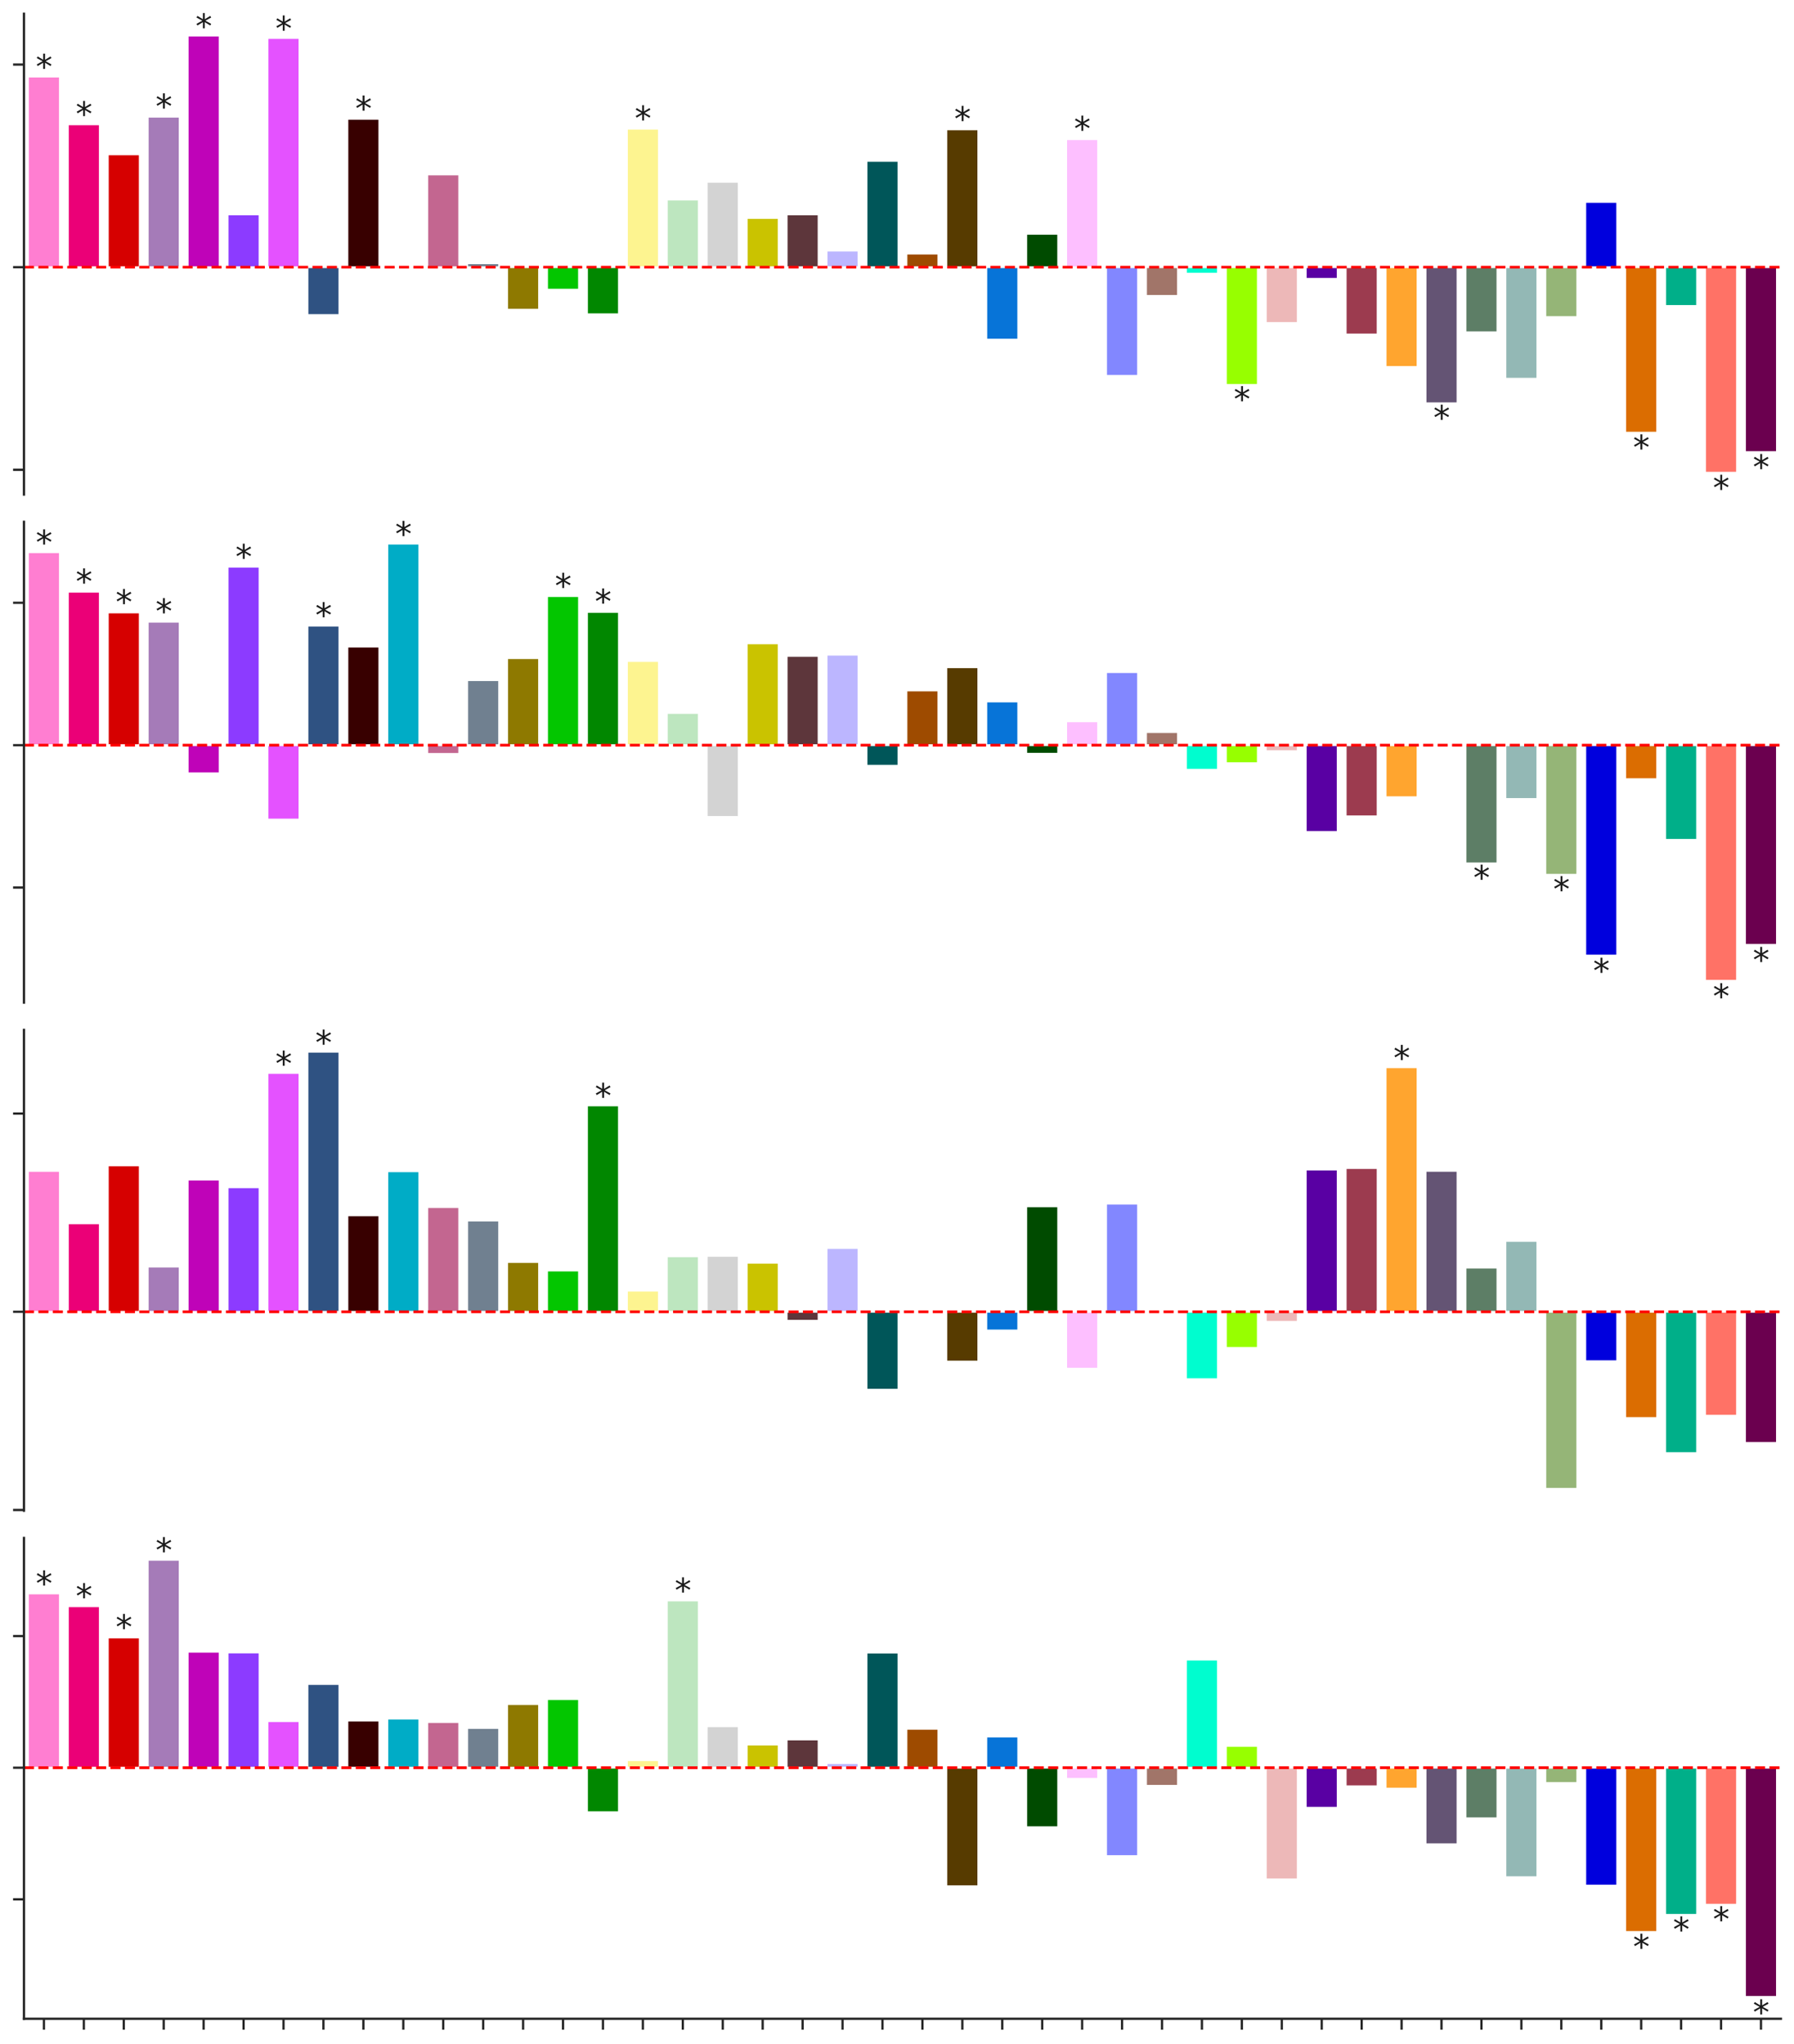 <?xml version="1.0" encoding="utf-8" standalone="no"?>
<!DOCTYPE svg PUBLIC "-//W3C//DTD SVG 1.1//EN"
  "http://www.w3.org/Graphics/SVG/1.1/DTD/svg11.dtd">
<svg xmlns:xlink="http://www.w3.org/1999/xlink" width="988.704pt" height="1126.281pt" viewBox="0 0 988.704 1126.281" xmlns="http://www.w3.org/2000/svg" version="1.1">
 <defs>
  <style type="text/css">*{stroke-linejoin: round; stroke-linecap: butt}</style>
 </defs>
 <g id="figure_1">
  <g id="patch_1">
   <path d="M 0 1126.281 
L 988.704 1126.281 
L 988.704 0 
L 0 0 
z
" style="fill: #ffffff"/>
  </g>
  <g id="axes_1">
   <g id="patch_2">
    <path d="M 13.2 272.524 
L 981.504 272.524 
L 981.504 7.557 
L 13.2 7.557 
z
" style="fill: #ffffff"/>
   </g>
   <g id="matplotlib.axis_1">
    <g id="xtick_1"/>
    <g id="xtick_2"/>
    <g id="xtick_3"/>
    <g id="xtick_4"/>
    <g id="xtick_5"/>
    <g id="xtick_6"/>
    <g id="xtick_7"/>
    <g id="xtick_8"/>
    <g id="xtick_9"/>
    <g id="xtick_10"/>
    <g id="xtick_11"/>
    <g id="xtick_12"/>
    <g id="xtick_13"/>
    <g id="xtick_14"/>
    <g id="xtick_15"/>
    <g id="xtick_16"/>
    <g id="xtick_17"/>
    <g id="xtick_18"/>
    <g id="xtick_19"/>
    <g id="xtick_20"/>
    <g id="xtick_21"/>
    <g id="xtick_22"/>
    <g id="xtick_23"/>
    <g id="xtick_24"/>
    <g id="xtick_25"/>
    <g id="xtick_26"/>
    <g id="xtick_27"/>
    <g id="xtick_28"/>
    <g id="xtick_29"/>
    <g id="xtick_30"/>
    <g id="xtick_31"/>
    <g id="xtick_32"/>
    <g id="xtick_33"/>
    <g id="xtick_34"/>
    <g id="xtick_35"/>
    <g id="xtick_36"/>
    <g id="xtick_37"/>
    <g id="xtick_38"/>
    <g id="xtick_39"/>
    <g id="xtick_40"/>
    <g id="xtick_41"/>
    <g id="xtick_42"/>
    <g id="xtick_43"/>
    <g id="xtick_44"/>
   </g>
   <g id="matplotlib.axis_2">
    <g id="ytick_1">
     <g id="line2d_1">
      <defs>
       <path id="m038645e0f7" d="M 0 0 
L -6 0 
" style="stroke: #262626; stroke-width: 1.25"/>
      </defs>
      <g>
       <use xlink:href="#m038645e0f7" x="13.2" y="258.876" style="fill: #262626; stroke: #262626; stroke-width: 1.25"/>
      </g>
     </g>
    </g>
    <g id="ytick_2">
     <g id="line2d_2">
      <g>
       <use xlink:href="#m038645e0f7" x="13.2" y="147.226" style="fill: #262626; stroke: #262626; stroke-width: 1.25"/>
      </g>
     </g>
    </g>
    <g id="ytick_3">
     <g id="line2d_3">
      <g>
       <use xlink:href="#m038645e0f7" x="13.2" y="35.577" style="fill: #262626; stroke: #262626; stroke-width: 1.25"/>
      </g>
     </g>
    </g>
   </g>
   <g id="patch_3">
    <path d="M 15.401 147.226 
L 33.006 147.226 
L 33.006 42.18 
L 15.401 42.18 
z
" clip-path="url(#p1fb864d887)" style="fill: #ff7ed1; stroke: #ffffff; stroke-linejoin: miter"/>
   </g>
   <g id="patch_4">
    <path d="M 37.408 147.226 
L 55.013 147.226 
L 55.013 68.485 
L 37.408 68.485 
z
" clip-path="url(#p1fb864d887)" style="fill: #eb0077; stroke: #ffffff; stroke-linejoin: miter"/>
   </g>
   <g id="patch_5">
    <path d="M 59.415 147.226 
L 77.02 147.226 
L 77.02 85.049 
L 59.415 85.049 
z
" clip-path="url(#p1fb864d887)" style="fill: #d60000; stroke: #ffffff; stroke-linejoin: miter"/>
   </g>
   <g id="patch_6">
    <path d="M 81.421 147.226 
L 99.027 147.226 
L 99.027 64.301 
L 81.421 64.301 
z
" clip-path="url(#p1fb864d887)" style="fill: #a57bb8; stroke: #ffffff; stroke-linejoin: miter"/>
   </g>
   <g id="patch_7">
    <path d="M 103.428 147.226 
L 121.034 147.226 
L 121.034 19.601 
L 103.428 19.601 
z
" clip-path="url(#p1fb864d887)" style="fill: #bf03b8; stroke: #ffffff; stroke-linejoin: miter"/>
   </g>
   <g id="patch_8">
    <path d="M 125.435 147.226 
L 143.041 147.226 
L 143.041 118.131 
L 125.435 118.131 
z
" clip-path="url(#p1fb864d887)" style="fill: #8c3bff; stroke: #ffffff; stroke-linejoin: miter"/>
   </g>
   <g id="patch_9">
    <path d="M 147.442 147.226 
L 165.048 147.226 
L 165.048 20.935 
L 147.442 20.935 
z
" clip-path="url(#p1fb864d887)" style="fill: #e452ff; stroke: #ffffff; stroke-linejoin: miter"/>
   </g>
   <g id="patch_10">
    <path d="M 169.449 147.226 
L 187.055 147.226 
L 187.055 173.6 
L 169.449 173.6 
z
" clip-path="url(#p1fb864d887)" style="fill: #2f5282; stroke: #ffffff; stroke-linejoin: miter"/>
   </g>
   <g id="patch_11">
    <path d="M 191.456 147.226 
L 209.061 147.226 
L 209.061 65.476 
L 191.456 65.476 
z
" clip-path="url(#p1fb864d887)" style="fill: #380000; stroke: #ffffff; stroke-linejoin: miter"/>
   </g>
   <g id="patch_12">
    <path d="M 213.463 147.226 
L 231.068 147.226 
L 231.068 146.274 
L 213.463 146.274 
z
" clip-path="url(#p1fb864d887)" style="fill: #00acc6; stroke: #ffffff; stroke-linejoin: miter"/>
   </g>
   <g id="patch_13">
    <path d="M 235.47 147.226 
L 253.075 147.226 
L 253.075 96.124 
L 235.47 96.124 
z
" clip-path="url(#p1fb864d887)" style="fill: #c36690; stroke: #ffffff; stroke-linejoin: miter"/>
   </g>
   <g id="patch_14">
    <path d="M 257.477 147.226 
L 275.082 147.226 
L 275.082 145.069 
L 257.477 145.069 
z
" clip-path="url(#p1fb864d887)" style="fill: #708090; stroke: #ffffff; stroke-linejoin: miter"/>
   </g>
   <g id="patch_15">
    <path d="M 279.484 147.226 
L 297.089 147.226 
L 297.089 170.673 
L 279.484 170.673 
z
" clip-path="url(#p1fb864d887)" style="fill: #8e7900; stroke: #ffffff; stroke-linejoin: miter"/>
   </g>
   <g id="patch_16">
    <path d="M 301.491 147.226 
L 319.096 147.226 
L 319.096 159.623 
L 301.491 159.623 
z
" clip-path="url(#p1fb864d887)" style="fill: #03c600; stroke: #ffffff; stroke-linejoin: miter"/>
   </g>
   <g id="patch_17">
    <path d="M 323.497 147.226 
L 341.103 147.226 
L 341.103 173.158 
L 323.497 173.158 
z
" clip-path="url(#p1fb864d887)" style="fill: #018700; stroke: #ffffff; stroke-linejoin: miter"/>
   </g>
   <g id="patch_18">
    <path d="M 345.504 147.226 
L 363.11 147.226 
L 363.11 70.899 
L 345.504 70.899 
z
" clip-path="url(#p1fb864d887)" style="fill: #fdf490; stroke: #ffffff; stroke-linejoin: miter"/>
   </g>
   <g id="patch_19">
    <path d="M 367.511 147.226 
L 385.117 147.226 
L 385.117 109.934 
L 367.511 109.934 
z
" clip-path="url(#p1fb864d887)" style="fill: #bde6bf; stroke: #ffffff; stroke-linejoin: miter"/>
   </g>
   <g id="patch_20">
    <path d="M 389.518 147.226 
L 407.124 147.226 
L 407.124 100.187 
L 389.518 100.187 
z
" clip-path="url(#p1fb864d887)" style="fill: #d3d3d3; stroke: #ffffff; stroke-linejoin: miter"/>
   </g>
   <g id="patch_21">
    <path d="M 411.525 147.226 
L 429.131 147.226 
L 429.131 120.089 
L 411.525 120.089 
z
" clip-path="url(#p1fb864d887)" style="fill: #cac300; stroke: #ffffff; stroke-linejoin: miter"/>
   </g>
   <g id="patch_22">
    <path d="M 433.532 147.226 
L 451.137 147.226 
L 451.137 118.131 
L 433.532 118.131 
z
" clip-path="url(#p1fb864d887)" style="fill: #5d363b; stroke: #ffffff; stroke-linejoin: miter"/>
   </g>
   <g id="patch_23">
    <path d="M 455.539 147.226 
L 473.144 147.226 
L 473.144 138.085 
L 455.539 138.085 
z
" clip-path="url(#p1fb864d887)" style="fill: #bcb6ff; stroke: #ffffff; stroke-linejoin: miter"/>
   </g>
   <g id="patch_24">
    <path d="M 477.546 147.226 
L 495.151 147.226 
L 495.151 88.631 
L 477.546 88.631 
z
" clip-path="url(#p1fb864d887)" style="fill: #005659; stroke: #ffffff; stroke-linejoin: miter"/>
   </g>
   <g id="patch_25">
    <path d="M 499.553 147.226 
L 517.158 147.226 
L 517.158 139.741 
L 499.553 139.741 
z
" clip-path="url(#p1fb864d887)" style="fill: #9e4b00; stroke: #ffffff; stroke-linejoin: miter"/>
   </g>
   <g id="patch_26">
    <path d="M 521.56 147.226 
L 539.165 147.226 
L 539.165 71.266 
L 521.56 71.266 
z
" clip-path="url(#p1fb864d887)" style="fill: #573b00; stroke: #ffffff; stroke-linejoin: miter"/>
   </g>
   <g id="patch_27">
    <path d="M 543.567 147.226 
L 561.172 147.226 
L 561.172 187.132 
L 543.567 187.132 
z
" clip-path="url(#p1fb864d887)" style="fill: #0774d8; stroke: #ffffff; stroke-linejoin: miter"/>
   </g>
   <g id="patch_28">
    <path d="M 565.573 147.226 
L 583.179 147.226 
L 583.179 128.847 
L 565.573 128.847 
z
" clip-path="url(#p1fb864d887)" style="fill: #004b00; stroke: #ffffff; stroke-linejoin: miter"/>
   </g>
   <g id="patch_29">
    <path d="M 587.58 147.226 
L 605.186 147.226 
L 605.186 76.689 
L 587.58 76.689 
z
" clip-path="url(#p1fb864d887)" style="fill: #fdbfff; stroke: #ffffff; stroke-linejoin: miter"/>
   </g>
   <g id="patch_30">
    <path d="M 609.587 147.226 
L 627.193 147.226 
L 627.193 207.12 
L 609.587 207.12 
z
" clip-path="url(#p1fb864d887)" style="fill: #8287ff; stroke: #ffffff; stroke-linejoin: miter"/>
   </g>
   <g id="patch_31">
    <path d="M 631.594 147.226 
L 649.2 147.226 
L 649.2 163.033 
L 631.594 163.033 
z
" clip-path="url(#p1fb864d887)" style="fill: #a17569; stroke: #ffffff; stroke-linejoin: miter"/>
   </g>
   <g id="patch_32">
    <path d="M 653.601 147.226 
L 671.207 147.226 
L 671.207 150.805 
L 653.601 150.805 
z
" clip-path="url(#p1fb864d887)" style="fill: #00fdcf; stroke: #ffffff; stroke-linejoin: miter"/>
   </g>
   <g id="patch_33">
    <path d="M 675.608 147.226 
L 693.213 147.226 
L 693.213 212.102 
L 675.608 212.102 
z
" clip-path="url(#p1fb864d887)" style="fill: #97ff00; stroke: #ffffff; stroke-linejoin: miter"/>
   </g>
   <g id="patch_34">
    <path d="M 697.615 147.226 
L 715.22 147.226 
L 715.22 177.996 
L 697.615 177.996 
z
" clip-path="url(#p1fb864d887)" style="fill: #edb8b8; stroke: #ffffff; stroke-linejoin: miter"/>
   </g>
   <g id="patch_35">
    <path d="M 719.622 147.226 
L 737.227 147.226 
L 737.227 153.645 
L 719.622 153.645 
z
" clip-path="url(#p1fb864d887)" style="fill: #5900a3; stroke: #ffffff; stroke-linejoin: miter"/>
   </g>
   <g id="patch_36">
    <path d="M 741.629 147.226 
L 759.234 147.226 
L 759.234 184.316 
L 741.629 184.316 
z
" clip-path="url(#p1fb864d887)" style="fill: #9c3b4f; stroke: #ffffff; stroke-linejoin: miter"/>
   </g>
   <g id="patch_37">
    <path d="M 763.636 147.226 
L 781.241 147.226 
L 781.241 202.189 
L 763.636 202.189 
z
" clip-path="url(#p1fb864d887)" style="fill: #ffa52f; stroke: #ffffff; stroke-linejoin: miter"/>
   </g>
   <g id="patch_38">
    <path d="M 785.643 147.226 
L 803.248 147.226 
L 803.248 222.224 
L 785.643 222.224 
z
" clip-path="url(#p1fb864d887)" style="fill: #645474; stroke: #ffffff; stroke-linejoin: miter"/>
   </g>
   <g id="patch_39">
    <path d="M 807.649 147.226 
L 825.255 147.226 
L 825.255 183.12 
L 807.649 183.12 
z
" clip-path="url(#p1fb864d887)" style="fill: #5d7e66; stroke: #ffffff; stroke-linejoin: miter"/>
   </g>
   <g id="patch_40">
    <path d="M 829.656 147.226 
L 847.262 147.226 
L 847.262 208.715 
L 829.656 208.715 
z
" clip-path="url(#p1fb864d887)" style="fill: #93b8b5; stroke: #ffffff; stroke-linejoin: miter"/>
   </g>
   <g id="patch_41">
    <path d="M 851.663 147.226 
L 869.269 147.226 
L 869.269 174.72 
L 851.663 174.72 
z
" clip-path="url(#p1fb864d887)" style="fill: #95b577; stroke: #ffffff; stroke-linejoin: miter"/>
   </g>
   <g id="patch_42">
    <path d="M 873.67 147.226 
L 891.276 147.226 
L 891.276 111.271 
L 873.67 111.271 
z
" clip-path="url(#p1fb864d887)" style="fill: #0000dd; stroke: #ffffff; stroke-linejoin: miter"/>
   </g>
   <g id="patch_43">
    <path d="M 895.677 147.226 
L 913.283 147.226 
L 913.283 238.425 
L 895.677 238.425 
z
" clip-path="url(#p1fb864d887)" style="fill: #db6d01; stroke: #ffffff; stroke-linejoin: miter"/>
   </g>
   <g id="patch_44">
    <path d="M 917.684 147.226 
L 935.289 147.226 
L 935.289 168.612 
L 917.684 168.612 
z
" clip-path="url(#p1fb864d887)" style="fill: #00af89; stroke: #ffffff; stroke-linejoin: miter"/>
   </g>
   <g id="patch_45">
    <path d="M 939.691 147.226 
L 957.296 147.226 
L 957.296 260.48 
L 939.691 260.48 
z
" clip-path="url(#p1fb864d887)" style="fill: #ff7266; stroke: #ffffff; stroke-linejoin: miter"/>
   </g>
   <g id="patch_46">
    <path d="M 961.698 147.226 
L 979.303 147.226 
L 979.303 249.138 
L 961.698 249.138 
z
" clip-path="url(#p1fb864d887)" style="fill: #6b004f; stroke: #ffffff; stroke-linejoin: miter"/>
   </g>
   <g id="line2d_4">
    <path d="M 13.2 147.226 
L 981.504 147.226 
" clip-path="url(#p1fb864d887)" style="fill: none; stroke-dasharray: 5.55,2.4; stroke-dashoffset: 0; stroke: #ff0000; stroke-width: 1.5"/>
   </g>
   <g id="patch_47">
    <path d="M 13.2 272.524 
L 13.2 7.557 
" style="fill: none; stroke: #262626; stroke-width: 1.25; stroke-linejoin: miter; stroke-linecap: square"/>
   </g>
   <g id="text_1">
    <!-- * -->
    <g style="fill: #1a1a1a" transform="translate(19.703 43.23) scale(0.18 -0.18)">
     <defs>
      <path id="DejaVuSans-2a" d="M 3009 3897 
L 1888 3291 
L 3009 2681 
L 2828 2375 
L 1778 3009 
L 1778 1831 
L 1422 1831 
L 1422 3009 
L 372 2375 
L 191 2681 
L 1313 3291 
L 191 3897 
L 372 4206 
L 1422 3572 
L 1422 4750 
L 1778 4750 
L 1778 3572 
L 2828 4206 
L 3009 3897 
z
" transform="scale(0.016)"/>
     </defs>
     <use xlink:href="#DejaVuSans-2a"/>
    </g>
   </g>
   <g id="text_2">
    <!-- * -->
    <g style="fill: #1a1a1a" transform="translate(41.71 69.273) scale(0.18 -0.18)">
     <use xlink:href="#DejaVuSans-2a"/>
    </g>
   </g>
   <g id="text_3">
    <!-- * -->
    <g style="fill: #1a1a1a" transform="translate(85.724 65.13) scale(0.18 -0.18)">
     <use xlink:href="#DejaVuSans-2a"/>
    </g>
   </g>
   <g id="text_4">
    <!-- * -->
    <g style="fill: #1a1a1a" transform="translate(107.731 20.877) scale(0.18 -0.18)">
     <use xlink:href="#DejaVuSans-2a"/>
    </g>
   </g>
   <g id="text_5">
    <!-- * -->
    <g style="fill: #1a1a1a" transform="translate(151.745 22.198) scale(0.18 -0.18)">
     <use xlink:href="#DejaVuSans-2a"/>
    </g>
   </g>
   <g id="text_6">
    <!-- * -->
    <g style="fill: #1a1a1a" transform="translate(195.759 66.293) scale(0.18 -0.18)">
     <use xlink:href="#DejaVuSans-2a"/>
    </g>
   </g>
   <g id="text_7">
    <!-- * -->
    <g style="fill: #1a1a1a" transform="translate(349.807 71.662) scale(0.18 -0.18)">
     <use xlink:href="#DejaVuSans-2a"/>
    </g>
   </g>
   <g id="text_8">
    <!-- * -->
    <g style="fill: #1a1a1a" transform="translate(525.862 72.026) scale(0.18 -0.18)">
     <use xlink:href="#DejaVuSans-2a"/>
    </g>
   </g>
   <g id="text_9">
    <!-- * -->
    <g style="fill: #1a1a1a" transform="translate(591.883 77.394) scale(0.18 -0.18)">
     <use xlink:href="#DejaVuSans-2a"/>
    </g>
   </g>
   <g id="text_10">
    <!-- * -->
    <g style="fill: #1a1a1a" transform="translate(679.911 226.428) scale(0.18 -0.18)">
     <use xlink:href="#DejaVuSans-2a"/>
    </g>
   </g>
   <g id="text_11">
    <!-- * -->
    <g style="fill: #1a1a1a" transform="translate(789.945 236.651) scale(0.18 -0.18)">
     <use xlink:href="#DejaVuSans-2a"/>
    </g>
   </g>
   <g id="text_12">
    <!-- * -->
    <g style="fill: #1a1a1a" transform="translate(899.98 253.014) scale(0.18 -0.18)">
     <use xlink:href="#DejaVuSans-2a"/>
    </g>
   </g>
   <g id="text_13">
    <!-- * -->
    <g style="fill: #1a1a1a" transform="translate(943.994 275.29) scale(0.18 -0.18)">
     <use xlink:href="#DejaVuSans-2a"/>
    </g>
   </g>
   <g id="text_14">
    <!-- * -->
    <g style="fill: #1a1a1a" transform="translate(966.001 263.834) scale(0.18 -0.18)">
     <use xlink:href="#DejaVuSans-2a"/>
    </g>
   </g>
  </g>
  <g id="axes_2">
   <g id="patch_48">
    <path d="M 13.2 552.496 
L 981.504 552.496 
L 981.504 287.529 
L 13.2 287.529 
z
" style="fill: #ffffff"/>
   </g>
   <g id="matplotlib.axis_3">
    <g id="xtick_45"/>
    <g id="xtick_46"/>
    <g id="xtick_47"/>
    <g id="xtick_48"/>
    <g id="xtick_49"/>
    <g id="xtick_50"/>
    <g id="xtick_51"/>
    <g id="xtick_52"/>
    <g id="xtick_53"/>
    <g id="xtick_54"/>
    <g id="xtick_55"/>
    <g id="xtick_56"/>
    <g id="xtick_57"/>
    <g id="xtick_58"/>
    <g id="xtick_59"/>
    <g id="xtick_60"/>
    <g id="xtick_61"/>
    <g id="xtick_62"/>
    <g id="xtick_63"/>
    <g id="xtick_64"/>
    <g id="xtick_65"/>
    <g id="xtick_66"/>
    <g id="xtick_67"/>
    <g id="xtick_68"/>
    <g id="xtick_69"/>
    <g id="xtick_70"/>
    <g id="xtick_71"/>
    <g id="xtick_72"/>
    <g id="xtick_73"/>
    <g id="xtick_74"/>
    <g id="xtick_75"/>
    <g id="xtick_76"/>
    <g id="xtick_77"/>
    <g id="xtick_78"/>
    <g id="xtick_79"/>
    <g id="xtick_80"/>
    <g id="xtick_81"/>
    <g id="xtick_82"/>
    <g id="xtick_83"/>
    <g id="xtick_84"/>
    <g id="xtick_85"/>
    <g id="xtick_86"/>
    <g id="xtick_87"/>
    <g id="xtick_88"/>
   </g>
   <g id="matplotlib.axis_4">
    <g id="ytick_4">
     <g id="line2d_5">
      <g>
       <use xlink:href="#m038645e0f7" x="13.2" y="489.084" style="fill: #262626; stroke: #262626; stroke-width: 1.25"/>
      </g>
     </g>
    </g>
    <g id="ytick_5">
     <g id="line2d_6">
      <g>
       <use xlink:href="#m038645e0f7" x="13.2" y="410.627" style="fill: #262626; stroke: #262626; stroke-width: 1.25"/>
      </g>
     </g>
    </g>
    <g id="ytick_6">
     <g id="line2d_7">
      <g>
       <use xlink:href="#m038645e0f7" x="13.2" y="332.17" style="fill: #262626; stroke: #262626; stroke-width: 1.25"/>
      </g>
     </g>
    </g>
   </g>
   <g id="patch_49">
    <path d="M 15.401 410.627 
L 33.006 410.627 
L 33.006 304.293 
L 15.401 304.293 
z
" clip-path="url(#pe322a4aad1)" style="fill: #ff7ed1; stroke: #ffffff; stroke-linejoin: miter"/>
   </g>
   <g id="patch_50">
    <path d="M 37.408 410.627 
L 55.013 410.627 
L 55.013 326.065 
L 37.408 326.065 
z
" clip-path="url(#pe322a4aad1)" style="fill: #eb0077; stroke: #ffffff; stroke-linejoin: miter"/>
   </g>
   <g id="patch_51">
    <path d="M 59.415 410.627 
L 77.02 410.627 
L 77.02 337.482 
L 59.415 337.482 
z
" clip-path="url(#pe322a4aad1)" style="fill: #d60000; stroke: #ffffff; stroke-linejoin: miter"/>
   </g>
   <g id="patch_52">
    <path d="M 81.421 410.627 
L 99.027 410.627 
L 99.027 342.606 
L 81.421 342.606 
z
" clip-path="url(#pe322a4aad1)" style="fill: #a57bb8; stroke: #ffffff; stroke-linejoin: miter"/>
   </g>
   <g id="patch_53">
    <path d="M 103.428 410.627 
L 121.034 410.627 
L 121.034 426.147 
L 103.428 426.147 
z
" clip-path="url(#pe322a4aad1)" style="fill: #bf03b8; stroke: #ffffff; stroke-linejoin: miter"/>
   </g>
   <g id="patch_54">
    <path d="M 125.435 410.627 
L 143.041 410.627 
L 143.041 312.276 
L 125.435 312.276 
z
" clip-path="url(#pe322a4aad1)" style="fill: #8c3bff; stroke: #ffffff; stroke-linejoin: miter"/>
   </g>
   <g id="patch_55">
    <path d="M 147.442 410.627 
L 165.048 410.627 
L 165.048 451.604 
L 147.442 451.604 
z
" clip-path="url(#pe322a4aad1)" style="fill: #e452ff; stroke: #ffffff; stroke-linejoin: miter"/>
   </g>
   <g id="patch_56">
    <path d="M 169.449 410.627 
L 187.055 410.627 
L 187.055 344.79 
L 169.449 344.79 
z
" clip-path="url(#pe322a4aad1)" style="fill: #2f5282; stroke: #ffffff; stroke-linejoin: miter"/>
   </g>
   <g id="patch_57">
    <path d="M 191.456 410.627 
L 209.061 410.627 
L 209.061 356.302 
L 191.456 356.302 
z
" clip-path="url(#pe322a4aad1)" style="fill: #380000; stroke: #ffffff; stroke-linejoin: miter"/>
   </g>
   <g id="patch_58">
    <path d="M 213.463 410.627 
L 231.068 410.627 
L 231.068 299.573 
L 213.463 299.573 
z
" clip-path="url(#pe322a4aad1)" style="fill: #00acc6; stroke: #ffffff; stroke-linejoin: miter"/>
   </g>
   <g id="patch_59">
    <path d="M 235.47 410.627 
L 253.075 410.627 
L 253.075 415.452 
L 235.47 415.452 
z
" clip-path="url(#pe322a4aad1)" style="fill: #c36690; stroke: #ffffff; stroke-linejoin: miter"/>
   </g>
   <g id="patch_60">
    <path d="M 257.477 410.627 
L 275.082 410.627 
L 275.082 374.794 
L 257.477 374.794 
z
" clip-path="url(#pe322a4aad1)" style="fill: #708090; stroke: #ffffff; stroke-linejoin: miter"/>
   </g>
   <g id="patch_61">
    <path d="M 279.484 410.627 
L 297.089 410.627 
L 297.089 362.647 
L 279.484 362.647 
z
" clip-path="url(#pe322a4aad1)" style="fill: #8e7900; stroke: #ffffff; stroke-linejoin: miter"/>
   </g>
   <g id="patch_62">
    <path d="M 301.491 410.627 
L 319.096 410.627 
L 319.096 328.469 
L 301.491 328.469 
z
" clip-path="url(#pe322a4aad1)" style="fill: #03c600; stroke: #ffffff; stroke-linejoin: miter"/>
   </g>
   <g id="patch_63">
    <path d="M 323.497 410.627 
L 341.103 410.627 
L 341.103 337.178 
L 323.497 337.178 
z
" clip-path="url(#pe322a4aad1)" style="fill: #018700; stroke: #ffffff; stroke-linejoin: miter"/>
   </g>
   <g id="patch_64">
    <path d="M 345.504 410.627 
L 363.11 410.627 
L 363.11 364.24 
L 345.504 364.24 
z
" clip-path="url(#pe322a4aad1)" style="fill: #fdf490; stroke: #ffffff; stroke-linejoin: miter"/>
   </g>
   <g id="patch_65">
    <path d="M 367.511 410.627 
L 385.117 410.627 
L 385.117 392.883 
L 367.511 392.883 
z
" clip-path="url(#pe322a4aad1)" style="fill: #bde6bf; stroke: #ffffff; stroke-linejoin: miter"/>
   </g>
   <g id="patch_66">
    <path d="M 389.518 410.627 
L 407.124 410.627 
L 407.124 450.185 
L 389.518 450.185 
z
" clip-path="url(#pe322a4aad1)" style="fill: #d3d3d3; stroke: #ffffff; stroke-linejoin: miter"/>
   </g>
   <g id="patch_67">
    <path d="M 411.525 410.627 
L 429.131 410.627 
L 429.131 354.514 
L 411.525 354.514 
z
" clip-path="url(#pe322a4aad1)" style="fill: #cac300; stroke: #ffffff; stroke-linejoin: miter"/>
   </g>
   <g id="patch_68">
    <path d="M 433.532 410.627 
L 451.137 410.627 
L 451.137 361.437 
L 433.532 361.437 
z
" clip-path="url(#pe322a4aad1)" style="fill: #5d363b; stroke: #ffffff; stroke-linejoin: miter"/>
   </g>
   <g id="patch_69">
    <path d="M 455.539 410.627 
L 473.144 410.627 
L 473.144 360.758 
L 455.539 360.758 
z
" clip-path="url(#pe322a4aad1)" style="fill: #bcb6ff; stroke: #ffffff; stroke-linejoin: miter"/>
   </g>
   <g id="patch_70">
    <path d="M 477.546 410.627 
L 495.151 410.627 
L 495.151 421.94 
L 477.546 421.94 
z
" clip-path="url(#pe322a4aad1)" style="fill: #005659; stroke: #ffffff; stroke-linejoin: miter"/>
   </g>
   <g id="patch_71">
    <path d="M 499.553 410.627 
L 517.158 410.627 
L 517.158 380.482 
L 499.553 380.482 
z
" clip-path="url(#pe322a4aad1)" style="fill: #9e4b00; stroke: #ffffff; stroke-linejoin: miter"/>
   </g>
   <g id="patch_72">
    <path d="M 521.56 410.627 
L 539.165 410.627 
L 539.165 367.689 
L 521.56 367.689 
z
" clip-path="url(#pe322a4aad1)" style="fill: #573b00; stroke: #ffffff; stroke-linejoin: miter"/>
   </g>
   <g id="patch_73">
    <path d="M 543.567 410.627 
L 561.172 410.627 
L 561.172 386.538 
L 543.567 386.538 
z
" clip-path="url(#pe322a4aad1)" style="fill: #0774d8; stroke: #ffffff; stroke-linejoin: miter"/>
   </g>
   <g id="patch_74">
    <path d="M 565.573 410.627 
L 583.179 410.627 
L 583.179 415.326 
L 565.573 415.326 
z
" clip-path="url(#pe322a4aad1)" style="fill: #004b00; stroke: #ffffff; stroke-linejoin: miter"/>
   </g>
   <g id="patch_75">
    <path d="M 587.58 410.627 
L 605.186 410.627 
L 605.186 397.448 
L 587.58 397.448 
z
" clip-path="url(#pe322a4aad1)" style="fill: #fdbfff; stroke: #ffffff; stroke-linejoin: miter"/>
   </g>
   <g id="patch_76">
    <path d="M 609.587 410.627 
L 627.193 410.627 
L 627.193 370.35 
L 609.587 370.35 
z
" clip-path="url(#pe322a4aad1)" style="fill: #8287ff; stroke: #ffffff; stroke-linejoin: miter"/>
   </g>
   <g id="patch_77">
    <path d="M 631.594 410.627 
L 649.2 410.627 
L 649.2 403.427 
L 631.594 403.427 
z
" clip-path="url(#pe322a4aad1)" style="fill: #a17569; stroke: #ffffff; stroke-linejoin: miter"/>
   </g>
   <g id="patch_78">
    <path d="M 653.601 410.627 
L 671.207 410.627 
L 671.207 424.205 
L 653.601 424.205 
z
" clip-path="url(#pe322a4aad1)" style="fill: #00fdcf; stroke: #ffffff; stroke-linejoin: miter"/>
   </g>
   <g id="patch_79">
    <path d="M 675.608 410.627 
L 693.213 410.627 
L 693.213 420.543 
L 675.608 420.543 
z
" clip-path="url(#pe322a4aad1)" style="fill: #97ff00; stroke: #ffffff; stroke-linejoin: miter"/>
   </g>
   <g id="patch_80">
    <path d="M 697.615 410.627 
L 715.22 410.627 
L 715.22 413.939 
L 697.615 413.939 
z
" clip-path="url(#pe322a4aad1)" style="fill: #edb8b8; stroke: #ffffff; stroke-linejoin: miter"/>
   </g>
   <g id="patch_81">
    <path d="M 719.622 410.627 
L 737.227 410.627 
L 737.227 458.454 
L 719.622 458.454 
z
" clip-path="url(#pe322a4aad1)" style="fill: #5900a3; stroke: #ffffff; stroke-linejoin: miter"/>
   </g>
   <g id="patch_82">
    <path d="M 741.629 410.627 
L 759.234 410.627 
L 759.234 449.839 
L 741.629 449.839 
z
" clip-path="url(#pe322a4aad1)" style="fill: #9c3b4f; stroke: #ffffff; stroke-linejoin: miter"/>
   </g>
   <g id="patch_83">
    <path d="M 763.636 410.627 
L 781.241 410.627 
L 781.241 439.307 
L 763.636 439.307 
z
" clip-path="url(#pe322a4aad1)" style="fill: #ffa52f; stroke: #ffffff; stroke-linejoin: miter"/>
   </g>
   <g id="patch_84">
    <path d="M 785.643 410.627 
L 803.248 410.627 
L 803.248 410.273 
L 785.643 410.273 
z
" clip-path="url(#pe322a4aad1)" style="fill: #645474; stroke: #ffffff; stroke-linejoin: miter"/>
   </g>
   <g id="patch_85">
    <path d="M 807.649 410.627 
L 825.255 410.627 
L 825.255 475.774 
L 807.649 475.774 
z
" clip-path="url(#pe322a4aad1)" style="fill: #5d7e66; stroke: #ffffff; stroke-linejoin: miter"/>
   </g>
   <g id="patch_86">
    <path d="M 829.656 410.627 
L 847.262 410.627 
L 847.262 440.282 
L 829.656 440.282 
z
" clip-path="url(#pe322a4aad1)" style="fill: #93b8b5; stroke: #ffffff; stroke-linejoin: miter"/>
   </g>
   <g id="patch_87">
    <path d="M 851.663 410.627 
L 869.269 410.627 
L 869.269 482.052 
L 851.663 482.052 
z
" clip-path="url(#pe322a4aad1)" style="fill: #95b577; stroke: #ffffff; stroke-linejoin: miter"/>
   </g>
   <g id="patch_88">
    <path d="M 873.67 410.627 
L 891.276 410.627 
L 891.276 526.561 
L 873.67 526.561 
z
" clip-path="url(#pe322a4aad1)" style="fill: #0000dd; stroke: #ffffff; stroke-linejoin: miter"/>
   </g>
   <g id="patch_89">
    <path d="M 895.677 410.627 
L 913.283 410.627 
L 913.283 429.35 
L 895.677 429.35 
z
" clip-path="url(#pe322a4aad1)" style="fill: #db6d01; stroke: #ffffff; stroke-linejoin: miter"/>
   </g>
   <g id="patch_90">
    <path d="M 917.684 410.627 
L 935.289 410.627 
L 935.289 462.791 
L 917.684 462.791 
z
" clip-path="url(#pe322a4aad1)" style="fill: #00af89; stroke: #ffffff; stroke-linejoin: miter"/>
   </g>
   <g id="patch_91">
    <path d="M 939.691 410.627 
L 957.296 410.627 
L 957.296 540.452 
L 939.691 540.452 
z
" clip-path="url(#pe322a4aad1)" style="fill: #ff7266; stroke: #ffffff; stroke-linejoin: miter"/>
   </g>
   <g id="patch_92">
    <path d="M 961.698 410.627 
L 979.303 410.627 
L 979.303 520.664 
L 961.698 520.664 
z
" clip-path="url(#pe322a4aad1)" style="fill: #6b004f; stroke: #ffffff; stroke-linejoin: miter"/>
   </g>
   <g id="line2d_8">
    <path d="M 13.2 410.627 
L 981.504 410.627 
" clip-path="url(#pe322a4aad1)" style="fill: none; stroke-dasharray: 5.55,2.4; stroke-dashoffset: 0; stroke: #ff0000; stroke-width: 1.5"/>
   </g>
   <g id="patch_93">
    <path d="M 13.2 552.496 
L 13.2 287.529 
" style="fill: none; stroke: #262626; stroke-width: 1.25; stroke-linejoin: miter; stroke-linecap: square"/>
   </g>
   <g id="text_15">
    <!-- * -->
    <g style="fill: #1a1a1a" transform="translate(19.703 305.356) scale(0.18 -0.18)">
     <use xlink:href="#DejaVuSans-2a"/>
    </g>
   </g>
   <g id="text_16">
    <!-- * -->
    <g style="fill: #1a1a1a" transform="translate(41.71 326.91) scale(0.18 -0.18)">
     <use xlink:href="#DejaVuSans-2a"/>
    </g>
   </g>
   <g id="text_17">
    <!-- * -->
    <g style="fill: #1a1a1a" transform="translate(63.717 338.213) scale(0.18 -0.18)">
     <use xlink:href="#DejaVuSans-2a"/>
    </g>
   </g>
   <g id="text_18">
    <!-- * -->
    <g style="fill: #1a1a1a" transform="translate(85.724 343.286) scale(0.18 -0.18)">
     <use xlink:href="#DejaVuSans-2a"/>
    </g>
   </g>
   <g id="text_19">
    <!-- * -->
    <g style="fill: #1a1a1a" transform="translate(129.738 313.26) scale(0.18 -0.18)">
     <use xlink:href="#DejaVuSans-2a"/>
    </g>
   </g>
   <g id="text_20">
    <!-- * -->
    <g style="fill: #1a1a1a" transform="translate(173.752 345.449) scale(0.18 -0.18)">
     <use xlink:href="#DejaVuSans-2a"/>
    </g>
   </g>
   <g id="text_21">
    <!-- * -->
    <g style="fill: #1a1a1a" transform="translate(217.766 300.684) scale(0.18 -0.18)">
     <use xlink:href="#DejaVuSans-2a"/>
    </g>
   </g>
   <g id="text_22">
    <!-- * -->
    <g style="fill: #1a1a1a" transform="translate(305.793 329.291) scale(0.18 -0.18)">
     <use xlink:href="#DejaVuSans-2a"/>
    </g>
   </g>
   <g id="text_23">
    <!-- * -->
    <g style="fill: #1a1a1a" transform="translate(327.8 337.913) scale(0.18 -0.18)">
     <use xlink:href="#DejaVuSans-2a"/>
    </g>
   </g>
   <g id="text_24">
    <!-- * -->
    <g style="fill: #1a1a1a" transform="translate(811.952 490.103) scale(0.18 -0.18)">
     <use xlink:href="#DejaVuSans-2a"/>
    </g>
   </g>
   <g id="text_25">
    <!-- * -->
    <g style="fill: #1a1a1a" transform="translate(855.966 496.443) scale(0.18 -0.18)">
     <use xlink:href="#DejaVuSans-2a"/>
    </g>
   </g>
   <g id="text_26">
    <!-- * -->
    <g style="fill: #1a1a1a" transform="translate(877.973 541.398) scale(0.18 -0.18)">
     <use xlink:href="#DejaVuSans-2a"/>
    </g>
   </g>
   <g id="text_27">
    <!-- * -->
    <g style="fill: #1a1a1a" transform="translate(943.994 555.428) scale(0.18 -0.18)">
     <use xlink:href="#DejaVuSans-2a"/>
    </g>
   </g>
   <g id="text_28">
    <!-- * -->
    <g style="fill: #1a1a1a" transform="translate(966.001 535.442) scale(0.18 -0.18)">
     <use xlink:href="#DejaVuSans-2a"/>
    </g>
   </g>
  </g>
  <g id="axes_3">
   <g id="patch_94">
    <path d="M 13.2 832.469 
L 981.504 832.469 
L 981.504 567.502 
L 13.2 567.502 
z
" style="fill: #ffffff"/>
   </g>
   <g id="matplotlib.axis_5">
    <g id="xtick_89"/>
    <g id="xtick_90"/>
    <g id="xtick_91"/>
    <g id="xtick_92"/>
    <g id="xtick_93"/>
    <g id="xtick_94"/>
    <g id="xtick_95"/>
    <g id="xtick_96"/>
    <g id="xtick_97"/>
    <g id="xtick_98"/>
    <g id="xtick_99"/>
    <g id="xtick_100"/>
    <g id="xtick_101"/>
    <g id="xtick_102"/>
    <g id="xtick_103"/>
    <g id="xtick_104"/>
    <g id="xtick_105"/>
    <g id="xtick_106"/>
    <g id="xtick_107"/>
    <g id="xtick_108"/>
    <g id="xtick_109"/>
    <g id="xtick_110"/>
    <g id="xtick_111"/>
    <g id="xtick_112"/>
    <g id="xtick_113"/>
    <g id="xtick_114"/>
    <g id="xtick_115"/>
    <g id="xtick_116"/>
    <g id="xtick_117"/>
    <g id="xtick_118"/>
    <g id="xtick_119"/>
    <g id="xtick_120"/>
    <g id="xtick_121"/>
    <g id="xtick_122"/>
    <g id="xtick_123"/>
    <g id="xtick_124"/>
    <g id="xtick_125"/>
    <g id="xtick_126"/>
    <g id="xtick_127"/>
    <g id="xtick_128"/>
    <g id="xtick_129"/>
    <g id="xtick_130"/>
    <g id="xtick_131"/>
    <g id="xtick_132"/>
   </g>
   <g id="matplotlib.axis_6">
    <g id="ytick_7">
     <g id="line2d_9">
      <g>
       <use xlink:href="#m038645e0f7" x="13.2" y="832.071" style="fill: #262626; stroke: #262626; stroke-width: 1.25"/>
      </g>
     </g>
    </g>
    <g id="ytick_8">
     <g id="line2d_10">
      <g>
       <use xlink:href="#m038645e0f7" x="13.2" y="722.852" style="fill: #262626; stroke: #262626; stroke-width: 1.25"/>
      </g>
     </g>
    </g>
    <g id="ytick_9">
     <g id="line2d_11">
      <g>
       <use xlink:href="#m038645e0f7" x="13.2" y="613.632" style="fill: #262626; stroke: #262626; stroke-width: 1.25"/>
      </g>
     </g>
    </g>
   </g>
   <g id="patch_95">
    <path d="M 15.401 722.852 
L 33.006 722.852 
L 33.006 645.209 
L 15.401 645.209 
z
" clip-path="url(#p160e3b1111)" style="fill: #ff7ed1; stroke: #ffffff; stroke-linejoin: miter"/>
   </g>
   <g id="patch_96">
    <path d="M 37.408 722.852 
L 55.013 722.852 
L 55.013 674.075 
L 37.408 674.075 
z
" clip-path="url(#p160e3b1111)" style="fill: #eb0077; stroke: #ffffff; stroke-linejoin: miter"/>
   </g>
   <g id="patch_97">
    <path d="M 59.415 722.852 
L 77.02 722.852 
L 77.02 642.184 
L 59.415 642.184 
z
" clip-path="url(#p160e3b1111)" style="fill: #d60000; stroke: #ffffff; stroke-linejoin: miter"/>
   </g>
   <g id="patch_98">
    <path d="M 81.421 722.852 
L 99.027 722.852 
L 99.027 697.97 
L 81.421 697.97 
z
" clip-path="url(#p160e3b1111)" style="fill: #a57bb8; stroke: #ffffff; stroke-linejoin: miter"/>
   </g>
   <g id="patch_99">
    <path d="M 103.428 722.852 
L 121.034 722.852 
L 121.034 649.989 
L 103.428 649.989 
z
" clip-path="url(#p160e3b1111)" style="fill: #bf03b8; stroke: #ffffff; stroke-linejoin: miter"/>
   </g>
   <g id="patch_100">
    <path d="M 125.435 722.852 
L 143.041 722.852 
L 143.041 654.242 
L 125.435 654.242 
z
" clip-path="url(#p160e3b1111)" style="fill: #8c3bff; stroke: #ffffff; stroke-linejoin: miter"/>
   </g>
   <g id="patch_101">
    <path d="M 147.442 722.852 
L 165.048 722.852 
L 165.048 591.233 
L 147.442 591.233 
z
" clip-path="url(#p160e3b1111)" style="fill: #e452ff; stroke: #ffffff; stroke-linejoin: miter"/>
   </g>
   <g id="patch_102">
    <path d="M 169.449 722.852 
L 187.055 722.852 
L 187.055 579.546 
L 169.449 579.546 
z
" clip-path="url(#p160e3b1111)" style="fill: #2f5282; stroke: #ffffff; stroke-linejoin: miter"/>
   </g>
   <g id="patch_103">
    <path d="M 191.456 722.852 
L 209.061 722.852 
L 209.061 669.689 
L 191.456 669.689 
z
" clip-path="url(#p160e3b1111)" style="fill: #380000; stroke: #ffffff; stroke-linejoin: miter"/>
   </g>
   <g id="patch_104">
    <path d="M 213.463 722.852 
L 231.068 722.852 
L 231.068 645.418 
L 213.463 645.418 
z
" clip-path="url(#p160e3b1111)" style="fill: #00acc6; stroke: #ffffff; stroke-linejoin: miter"/>
   </g>
   <g id="patch_105">
    <path d="M 235.47 722.852 
L 253.075 722.852 
L 253.075 665.184 
L 235.47 665.184 
z
" clip-path="url(#p160e3b1111)" style="fill: #c36690; stroke: #ffffff; stroke-linejoin: miter"/>
   </g>
   <g id="patch_106">
    <path d="M 257.477 722.852 
L 275.082 722.852 
L 275.082 672.591 
L 257.477 672.591 
z
" clip-path="url(#p160e3b1111)" style="fill: #708090; stroke: #ffffff; stroke-linejoin: miter"/>
   </g>
   <g id="patch_107">
    <path d="M 279.484 722.852 
L 297.089 722.852 
L 297.089 695.416 
L 279.484 695.416 
z
" clip-path="url(#p160e3b1111)" style="fill: #8e7900; stroke: #ffffff; stroke-linejoin: miter"/>
   </g>
   <g id="patch_108">
    <path d="M 301.491 722.852 
L 319.096 722.852 
L 319.096 700.122 
L 301.491 700.122 
z
" clip-path="url(#p160e3b1111)" style="fill: #03c600; stroke: #ffffff; stroke-linejoin: miter"/>
   </g>
   <g id="patch_109">
    <path d="M 323.497 722.852 
L 341.103 722.852 
L 341.103 609.124 
L 323.497 609.124 
z
" clip-path="url(#p160e3b1111)" style="fill: #018700; stroke: #ffffff; stroke-linejoin: miter"/>
   </g>
   <g id="patch_110">
    <path d="M 345.504 722.852 
L 363.11 722.852 
L 363.11 711.195 
L 345.504 711.195 
z
" clip-path="url(#p160e3b1111)" style="fill: #fdf490; stroke: #ffffff; stroke-linejoin: miter"/>
   </g>
   <g id="patch_111">
    <path d="M 367.511 722.852 
L 385.117 722.852 
L 385.117 692.281 
L 367.511 692.281 
z
" clip-path="url(#p160e3b1111)" style="fill: #bde6bf; stroke: #ffffff; stroke-linejoin: miter"/>
   </g>
   <g id="patch_112">
    <path d="M 389.518 722.852 
L 407.124 722.852 
L 407.124 692.039 
L 389.518 692.039 
z
" clip-path="url(#p160e3b1111)" style="fill: #d3d3d3; stroke: #ffffff; stroke-linejoin: miter"/>
   </g>
   <g id="patch_113">
    <path d="M 411.525 722.852 
L 429.131 722.852 
L 429.131 695.816 
L 411.525 695.816 
z
" clip-path="url(#p160e3b1111)" style="fill: #cac300; stroke: #ffffff; stroke-linejoin: miter"/>
   </g>
   <g id="patch_114">
    <path d="M 433.532 722.852 
L 451.137 722.852 
L 451.137 727.79 
L 433.532 727.79 
z
" clip-path="url(#p160e3b1111)" style="fill: #5d363b; stroke: #ffffff; stroke-linejoin: miter"/>
   </g>
   <g id="patch_115">
    <path d="M 455.539 722.852 
L 473.144 722.852 
L 473.144 687.705 
L 455.539 687.705 
z
" clip-path="url(#p160e3b1111)" style="fill: #bcb6ff; stroke: #ffffff; stroke-linejoin: miter"/>
   </g>
   <g id="patch_116">
    <path d="M 477.546 722.852 
L 495.151 722.852 
L 495.151 765.788 
L 477.546 765.788 
z
" clip-path="url(#p160e3b1111)" style="fill: #005659; stroke: #ffffff; stroke-linejoin: miter"/>
   </g>
   <g id="patch_117">
    <path d="M 499.553 722.852 
L 517.158 722.852 
L 517.158 722.2 
L 499.553 722.2 
z
" clip-path="url(#p160e3b1111)" style="fill: #9e4b00; stroke: #ffffff; stroke-linejoin: miter"/>
   </g>
   <g id="patch_118">
    <path d="M 521.56 722.852 
L 539.165 722.852 
L 539.165 750.269 
L 521.56 750.269 
z
" clip-path="url(#p160e3b1111)" style="fill: #573b00; stroke: #ffffff; stroke-linejoin: miter"/>
   </g>
   <g id="patch_119">
    <path d="M 543.567 722.852 
L 561.172 722.852 
L 561.172 733.139 
L 543.567 733.139 
z
" clip-path="url(#p160e3b1111)" style="fill: #0774d8; stroke: #ffffff; stroke-linejoin: miter"/>
   </g>
   <g id="patch_120">
    <path d="M 565.573 722.852 
L 583.179 722.852 
L 583.179 664.763 
L 565.573 664.763 
z
" clip-path="url(#p160e3b1111)" style="fill: #004b00; stroke: #ffffff; stroke-linejoin: miter"/>
   </g>
   <g id="patch_121">
    <path d="M 587.58 722.852 
L 605.186 722.852 
L 605.186 754.204 
L 587.58 754.204 
z
" clip-path="url(#p160e3b1111)" style="fill: #fdbfff; stroke: #ffffff; stroke-linejoin: miter"/>
   </g>
   <g id="patch_122">
    <path d="M 609.587 722.852 
L 627.193 722.852 
L 627.193 663.238 
L 609.587 663.238 
z
" clip-path="url(#p160e3b1111)" style="fill: #8287ff; stroke: #ffffff; stroke-linejoin: miter"/>
   </g>
   <g id="patch_123">
    <path d="M 631.594 722.852 
L 649.2 722.852 
L 649.2 723.221 
L 631.594 723.221 
z
" clip-path="url(#p160e3b1111)" style="fill: #a17569; stroke: #ffffff; stroke-linejoin: miter"/>
   </g>
   <g id="patch_124">
    <path d="M 653.601 722.852 
L 671.207 722.852 
L 671.207 760.013 
L 653.601 760.013 
z
" clip-path="url(#p160e3b1111)" style="fill: #00fdcf; stroke: #ffffff; stroke-linejoin: miter"/>
   </g>
   <g id="patch_125">
    <path d="M 675.608 722.852 
L 693.213 722.852 
L 693.213 742.73 
L 675.608 742.73 
z
" clip-path="url(#p160e3b1111)" style="fill: #97ff00; stroke: #ffffff; stroke-linejoin: miter"/>
   </g>
   <g id="patch_126">
    <path d="M 697.615 722.852 
L 715.22 722.852 
L 715.22 728.411 
L 697.615 728.411 
z
" clip-path="url(#p160e3b1111)" style="fill: #edb8b8; stroke: #ffffff; stroke-linejoin: miter"/>
   </g>
   <g id="patch_127">
    <path d="M 719.622 722.852 
L 737.227 722.852 
L 737.227 644.461 
L 719.622 644.461 
z
" clip-path="url(#p160e3b1111)" style="fill: #5900a3; stroke: #ffffff; stroke-linejoin: miter"/>
   </g>
   <g id="patch_128">
    <path d="M 741.629 722.852 
L 759.234 722.852 
L 759.234 643.624 
L 741.629 643.624 
z
" clip-path="url(#p160e3b1111)" style="fill: #9c3b4f; stroke: #ffffff; stroke-linejoin: miter"/>
   </g>
   <g id="patch_129">
    <path d="M 763.636 722.852 
L 781.241 722.852 
L 781.241 588.105 
L 763.636 588.105 
z
" clip-path="url(#p160e3b1111)" style="fill: #ffa52f; stroke: #ffffff; stroke-linejoin: miter"/>
   </g>
   <g id="patch_130">
    <path d="M 785.643 722.852 
L 803.248 722.852 
L 803.248 645.186 
L 785.643 645.186 
z
" clip-path="url(#p160e3b1111)" style="fill: #645474; stroke: #ffffff; stroke-linejoin: miter"/>
   </g>
   <g id="patch_131">
    <path d="M 807.649 722.852 
L 825.255 722.852 
L 825.255 698.505 
L 807.649 698.505 
z
" clip-path="url(#p160e3b1111)" style="fill: #5d7e66; stroke: #ffffff; stroke-linejoin: miter"/>
   </g>
   <g id="patch_132">
    <path d="M 829.656 722.852 
L 847.262 722.852 
L 847.262 683.78 
L 829.656 683.78 
z
" clip-path="url(#p160e3b1111)" style="fill: #93b8b5; stroke: #ffffff; stroke-linejoin: miter"/>
   </g>
   <g id="patch_133">
    <path d="M 851.663 722.852 
L 869.269 722.852 
L 869.269 820.425 
L 851.663 820.425 
z
" clip-path="url(#p160e3b1111)" style="fill: #95b577; stroke: #ffffff; stroke-linejoin: miter"/>
   </g>
   <g id="patch_134">
    <path d="M 873.67 722.852 
L 891.276 722.852 
L 891.276 750.085 
L 873.67 750.085 
z
" clip-path="url(#p160e3b1111)" style="fill: #0000dd; stroke: #ffffff; stroke-linejoin: miter"/>
   </g>
   <g id="patch_135">
    <path d="M 895.677 722.852 
L 913.283 722.852 
L 913.283 781.393 
L 895.677 781.393 
z
" clip-path="url(#p160e3b1111)" style="fill: #db6d01; stroke: #ffffff; stroke-linejoin: miter"/>
   </g>
   <g id="patch_136">
    <path d="M 917.684 722.852 
L 935.289 722.852 
L 935.289 800.728 
L 917.684 800.728 
z
" clip-path="url(#p160e3b1111)" style="fill: #00af89; stroke: #ffffff; stroke-linejoin: miter"/>
   </g>
   <g id="patch_137">
    <path d="M 939.691 722.852 
L 957.296 722.852 
L 957.296 780.135 
L 939.691 780.135 
z
" clip-path="url(#p160e3b1111)" style="fill: #ff7266; stroke: #ffffff; stroke-linejoin: miter"/>
   </g>
   <g id="patch_138">
    <path d="M 961.698 722.852 
L 979.303 722.852 
L 979.303 795.134 
L 961.698 795.134 
z
" clip-path="url(#p160e3b1111)" style="fill: #6b004f; stroke: #ffffff; stroke-linejoin: miter"/>
   </g>
   <g id="line2d_12">
    <path d="M 13.2 722.852 
L 981.504 722.852 
" clip-path="url(#p160e3b1111)" style="fill: none; stroke-dasharray: 5.55,2.4; stroke-dashoffset: 0; stroke: #ff0000; stroke-width: 1.5"/>
   </g>
   <g id="patch_139">
    <path d="M 13.2 832.469 
L 13.2 567.502 
" style="fill: none; stroke: #262626; stroke-width: 1.25; stroke-linejoin: miter; stroke-linecap: square"/>
   </g>
   <g id="text_29">
    <!-- * -->
    <g style="fill: #1a1a1a" transform="translate(151.745 592.549) scale(0.18 -0.18)">
     <use xlink:href="#DejaVuSans-2a"/>
    </g>
   </g>
   <g id="text_30">
    <!-- * -->
    <g style="fill: #1a1a1a" transform="translate(173.752 580.979) scale(0.18 -0.18)">
     <use xlink:href="#DejaVuSans-2a"/>
    </g>
   </g>
   <g id="text_31">
    <!-- * -->
    <g style="fill: #1a1a1a" transform="translate(327.8 610.261) scale(0.18 -0.18)">
     <use xlink:href="#DejaVuSans-2a"/>
    </g>
   </g>
   <g id="text_32">
    <!-- * -->
    <g style="fill: #1a1a1a" transform="translate(767.938 589.453) scale(0.18 -0.18)">
     <use xlink:href="#DejaVuSans-2a"/>
    </g>
   </g>
  </g>
  <g id="axes_4">
   <g id="patch_140">
    <path d="M 13.2 1112.441 
L 981.504 1112.441 
L 981.504 847.474 
L 13.2 847.474 
z
" style="fill: #ffffff"/>
   </g>
   <g id="matplotlib.axis_7">
    <g id="xtick_133">
     <g id="line2d_13">
      <defs>
       <path id="m1470319811" d="M 0 0 
L 0 6 
" style="stroke: #262626; stroke-width: 1.25"/>
      </defs>
      <g>
       <use xlink:href="#m1470319811" x="24.203" y="1112.441" style="fill: #262626; stroke: #262626; stroke-width: 1.25"/>
      </g>
     </g>
    </g>
    <g id="xtick_134">
     <g id="line2d_14">
      <g>
       <use xlink:href="#m1470319811" x="46.21" y="1112.441" style="fill: #262626; stroke: #262626; stroke-width: 1.25"/>
      </g>
     </g>
    </g>
    <g id="xtick_135">
     <g id="line2d_15">
      <g>
       <use xlink:href="#m1470319811" x="68.217" y="1112.441" style="fill: #262626; stroke: #262626; stroke-width: 1.25"/>
      </g>
     </g>
    </g>
    <g id="xtick_136">
     <g id="line2d_16">
      <g>
       <use xlink:href="#m1470319811" x="90.224" y="1112.441" style="fill: #262626; stroke: #262626; stroke-width: 1.25"/>
      </g>
     </g>
    </g>
    <g id="xtick_137">
     <g id="line2d_17">
      <g>
       <use xlink:href="#m1470319811" x="112.231" y="1112.441" style="fill: #262626; stroke: #262626; stroke-width: 1.25"/>
      </g>
     </g>
    </g>
    <g id="xtick_138">
     <g id="line2d_18">
      <g>
       <use xlink:href="#m1470319811" x="134.238" y="1112.441" style="fill: #262626; stroke: #262626; stroke-width: 1.25"/>
      </g>
     </g>
    </g>
    <g id="xtick_139">
     <g id="line2d_19">
      <g>
       <use xlink:href="#m1470319811" x="156.245" y="1112.441" style="fill: #262626; stroke: #262626; stroke-width: 1.25"/>
      </g>
     </g>
    </g>
    <g id="xtick_140">
     <g id="line2d_20">
      <g>
       <use xlink:href="#m1470319811" x="178.252" y="1112.441" style="fill: #262626; stroke: #262626; stroke-width: 1.25"/>
      </g>
     </g>
    </g>
    <g id="xtick_141">
     <g id="line2d_21">
      <g>
       <use xlink:href="#m1470319811" x="200.259" y="1112.441" style="fill: #262626; stroke: #262626; stroke-width: 1.25"/>
      </g>
     </g>
    </g>
    <g id="xtick_142">
     <g id="line2d_22">
      <g>
       <use xlink:href="#m1470319811" x="222.266" y="1112.441" style="fill: #262626; stroke: #262626; stroke-width: 1.25"/>
      </g>
     </g>
    </g>
    <g id="xtick_143">
     <g id="line2d_23">
      <g>
       <use xlink:href="#m1470319811" x="244.273" y="1112.441" style="fill: #262626; stroke: #262626; stroke-width: 1.25"/>
      </g>
     </g>
    </g>
    <g id="xtick_144">
     <g id="line2d_24">
      <g>
       <use xlink:href="#m1470319811" x="266.279" y="1112.441" style="fill: #262626; stroke: #262626; stroke-width: 1.25"/>
      </g>
     </g>
    </g>
    <g id="xtick_145">
     <g id="line2d_25">
      <g>
       <use xlink:href="#m1470319811" x="288.286" y="1112.441" style="fill: #262626; stroke: #262626; stroke-width: 1.25"/>
      </g>
     </g>
    </g>
    <g id="xtick_146">
     <g id="line2d_26">
      <g>
       <use xlink:href="#m1470319811" x="310.293" y="1112.441" style="fill: #262626; stroke: #262626; stroke-width: 1.25"/>
      </g>
     </g>
    </g>
    <g id="xtick_147">
     <g id="line2d_27">
      <g>
       <use xlink:href="#m1470319811" x="332.3" y="1112.441" style="fill: #262626; stroke: #262626; stroke-width: 1.25"/>
      </g>
     </g>
    </g>
    <g id="xtick_148">
     <g id="line2d_28">
      <g>
       <use xlink:href="#m1470319811" x="354.307" y="1112.441" style="fill: #262626; stroke: #262626; stroke-width: 1.25"/>
      </g>
     </g>
    </g>
    <g id="xtick_149">
     <g id="line2d_29">
      <g>
       <use xlink:href="#m1470319811" x="376.314" y="1112.441" style="fill: #262626; stroke: #262626; stroke-width: 1.25"/>
      </g>
     </g>
    </g>
    <g id="xtick_150">
     <g id="line2d_30">
      <g>
       <use xlink:href="#m1470319811" x="398.321" y="1112.441" style="fill: #262626; stroke: #262626; stroke-width: 1.25"/>
      </g>
     </g>
    </g>
    <g id="xtick_151">
     <g id="line2d_31">
      <g>
       <use xlink:href="#m1470319811" x="420.328" y="1112.441" style="fill: #262626; stroke: #262626; stroke-width: 1.25"/>
      </g>
     </g>
    </g>
    <g id="xtick_152">
     <g id="line2d_32">
      <g>
       <use xlink:href="#m1470319811" x="442.335" y="1112.441" style="fill: #262626; stroke: #262626; stroke-width: 1.25"/>
      </g>
     </g>
    </g>
    <g id="xtick_153">
     <g id="line2d_33">
      <g>
       <use xlink:href="#m1470319811" x="464.342" y="1112.441" style="fill: #262626; stroke: #262626; stroke-width: 1.25"/>
      </g>
     </g>
    </g>
    <g id="xtick_154">
     <g id="line2d_34">
      <g>
       <use xlink:href="#m1470319811" x="486.349" y="1112.441" style="fill: #262626; stroke: #262626; stroke-width: 1.25"/>
      </g>
     </g>
    </g>
    <g id="xtick_155">
     <g id="line2d_35">
      <g>
       <use xlink:href="#m1470319811" x="508.355" y="1112.441" style="fill: #262626; stroke: #262626; stroke-width: 1.25"/>
      </g>
     </g>
    </g>
    <g id="xtick_156">
     <g id="line2d_36">
      <g>
       <use xlink:href="#m1470319811" x="530.362" y="1112.441" style="fill: #262626; stroke: #262626; stroke-width: 1.25"/>
      </g>
     </g>
    </g>
    <g id="xtick_157">
     <g id="line2d_37">
      <g>
       <use xlink:href="#m1470319811" x="552.369" y="1112.441" style="fill: #262626; stroke: #262626; stroke-width: 1.25"/>
      </g>
     </g>
    </g>
    <g id="xtick_158">
     <g id="line2d_38">
      <g>
       <use xlink:href="#m1470319811" x="574.376" y="1112.441" style="fill: #262626; stroke: #262626; stroke-width: 1.25"/>
      </g>
     </g>
    </g>
    <g id="xtick_159">
     <g id="line2d_39">
      <g>
       <use xlink:href="#m1470319811" x="596.383" y="1112.441" style="fill: #262626; stroke: #262626; stroke-width: 1.25"/>
      </g>
     </g>
    </g>
    <g id="xtick_160">
     <g id="line2d_40">
      <g>
       <use xlink:href="#m1470319811" x="618.39" y="1112.441" style="fill: #262626; stroke: #262626; stroke-width: 1.25"/>
      </g>
     </g>
    </g>
    <g id="xtick_161">
     <g id="line2d_41">
      <g>
       <use xlink:href="#m1470319811" x="640.397" y="1112.441" style="fill: #262626; stroke: #262626; stroke-width: 1.25"/>
      </g>
     </g>
    </g>
    <g id="xtick_162">
     <g id="line2d_42">
      <g>
       <use xlink:href="#m1470319811" x="662.404" y="1112.441" style="fill: #262626; stroke: #262626; stroke-width: 1.25"/>
      </g>
     </g>
    </g>
    <g id="xtick_163">
     <g id="line2d_43">
      <g>
       <use xlink:href="#m1470319811" x="684.411" y="1112.441" style="fill: #262626; stroke: #262626; stroke-width: 1.25"/>
      </g>
     </g>
    </g>
    <g id="xtick_164">
     <g id="line2d_44">
      <g>
       <use xlink:href="#m1470319811" x="706.418" y="1112.441" style="fill: #262626; stroke: #262626; stroke-width: 1.25"/>
      </g>
     </g>
    </g>
    <g id="xtick_165">
     <g id="line2d_45">
      <g>
       <use xlink:href="#m1470319811" x="728.425" y="1112.441" style="fill: #262626; stroke: #262626; stroke-width: 1.25"/>
      </g>
     </g>
    </g>
    <g id="xtick_166">
     <g id="line2d_46">
      <g>
       <use xlink:href="#m1470319811" x="750.431" y="1112.441" style="fill: #262626; stroke: #262626; stroke-width: 1.25"/>
      </g>
     </g>
    </g>
    <g id="xtick_167">
     <g id="line2d_47">
      <g>
       <use xlink:href="#m1470319811" x="772.438" y="1112.441" style="fill: #262626; stroke: #262626; stroke-width: 1.25"/>
      </g>
     </g>
    </g>
    <g id="xtick_168">
     <g id="line2d_48">
      <g>
       <use xlink:href="#m1470319811" x="794.445" y="1112.441" style="fill: #262626; stroke: #262626; stroke-width: 1.25"/>
      </g>
     </g>
    </g>
    <g id="xtick_169">
     <g id="line2d_49">
      <g>
       <use xlink:href="#m1470319811" x="816.452" y="1112.441" style="fill: #262626; stroke: #262626; stroke-width: 1.25"/>
      </g>
     </g>
    </g>
    <g id="xtick_170">
     <g id="line2d_50">
      <g>
       <use xlink:href="#m1470319811" x="838.459" y="1112.441" style="fill: #262626; stroke: #262626; stroke-width: 1.25"/>
      </g>
     </g>
    </g>
    <g id="xtick_171">
     <g id="line2d_51">
      <g>
       <use xlink:href="#m1470319811" x="860.466" y="1112.441" style="fill: #262626; stroke: #262626; stroke-width: 1.25"/>
      </g>
     </g>
    </g>
    <g id="xtick_172">
     <g id="line2d_52">
      <g>
       <use xlink:href="#m1470319811" x="882.473" y="1112.441" style="fill: #262626; stroke: #262626; stroke-width: 1.25"/>
      </g>
     </g>
    </g>
    <g id="xtick_173">
     <g id="line2d_53">
      <g>
       <use xlink:href="#m1470319811" x="904.48" y="1112.441" style="fill: #262626; stroke: #262626; stroke-width: 1.25"/>
      </g>
     </g>
    </g>
    <g id="xtick_174">
     <g id="line2d_54">
      <g>
       <use xlink:href="#m1470319811" x="926.487" y="1112.441" style="fill: #262626; stroke: #262626; stroke-width: 1.25"/>
      </g>
     </g>
    </g>
    <g id="xtick_175">
     <g id="line2d_55">
      <g>
       <use xlink:href="#m1470319811" x="948.494" y="1112.441" style="fill: #262626; stroke: #262626; stroke-width: 1.25"/>
      </g>
     </g>
    </g>
    <g id="xtick_176">
     <g id="line2d_56">
      <g>
       <use xlink:href="#m1470319811" x="970.501" y="1112.441" style="fill: #262626; stroke: #262626; stroke-width: 1.25"/>
      </g>
     </g>
    </g>
   </g>
   <g id="matplotlib.axis_8">
    <g id="ytick_10">
     <g id="line2d_57">
      <g>
       <use xlink:href="#m038645e0f7" x="13.2" y="1046.603" style="fill: #262626; stroke: #262626; stroke-width: 1.25"/>
      </g>
     </g>
    </g>
    <g id="ytick_11">
     <g id="line2d_58">
      <g>
       <use xlink:href="#m038645e0f7" x="13.2" y="974.081" style="fill: #262626; stroke: #262626; stroke-width: 1.25"/>
      </g>
     </g>
    </g>
    <g id="ytick_12">
     <g id="line2d_59">
      <g>
       <use xlink:href="#m038645e0f7" x="13.2" y="901.559" style="fill: #262626; stroke: #262626; stroke-width: 1.25"/>
      </g>
     </g>
    </g>
   </g>
   <g id="patch_141">
    <path d="M 15.401 974.081 
L 33.006 974.081 
L 33.006 878.038 
L 15.401 878.038 
z
" clip-path="url(#p001b168caf)" style="fill: #ff7ed1; stroke: #ffffff; stroke-linejoin: miter"/>
   </g>
   <g id="patch_142">
    <path d="M 37.408 974.081 
L 55.013 974.081 
L 55.013 885.123 
L 37.408 885.123 
z
" clip-path="url(#p001b168caf)" style="fill: #eb0077; stroke: #ffffff; stroke-linejoin: miter"/>
   </g>
   <g id="patch_143">
    <path d="M 59.415 974.081 
L 77.02 974.081 
L 77.02 902.301 
L 59.415 902.301 
z
" clip-path="url(#p001b168caf)" style="fill: #d60000; stroke: #ffffff; stroke-linejoin: miter"/>
   </g>
   <g id="patch_144">
    <path d="M 81.421 974.081 
L 99.027 974.081 
L 99.027 859.518 
L 81.421 859.518 
z
" clip-path="url(#p001b168caf)" style="fill: #a57bb8; stroke: #ffffff; stroke-linejoin: miter"/>
   </g>
   <g id="patch_145">
    <path d="M 103.428 974.081 
L 121.034 974.081 
L 121.034 910.161 
L 103.428 910.161 
z
" clip-path="url(#p001b168caf)" style="fill: #bf03b8; stroke: #ffffff; stroke-linejoin: miter"/>
   </g>
   <g id="patch_146">
    <path d="M 125.435 974.081 
L 143.041 974.081 
L 143.041 910.592 
L 125.435 910.592 
z
" clip-path="url(#p001b168caf)" style="fill: #8c3bff; stroke: #ffffff; stroke-linejoin: miter"/>
   </g>
   <g id="patch_147">
    <path d="M 147.442 974.081 
L 165.048 974.081 
L 165.048 948.418 
L 147.442 948.418 
z
" clip-path="url(#p001b168caf)" style="fill: #e452ff; stroke: #ffffff; stroke-linejoin: miter"/>
   </g>
   <g id="patch_148">
    <path d="M 169.449 974.081 
L 187.055 974.081 
L 187.055 927.972 
L 169.449 927.972 
z
" clip-path="url(#p001b168caf)" style="fill: #2f5282; stroke: #ffffff; stroke-linejoin: miter"/>
   </g>
   <g id="patch_149">
    <path d="M 191.456 974.081 
L 209.061 974.081 
L 209.061 948.115 
L 191.456 948.115 
z
" clip-path="url(#p001b168caf)" style="fill: #380000; stroke: #ffffff; stroke-linejoin: miter"/>
   </g>
   <g id="patch_150">
    <path d="M 213.463 974.081 
L 231.068 974.081 
L 231.068 947.031 
L 213.463 947.031 
z
" clip-path="url(#p001b168caf)" style="fill: #00acc6; stroke: #ffffff; stroke-linejoin: miter"/>
   </g>
   <g id="patch_151">
    <path d="M 235.47 974.081 
L 253.075 974.081 
L 253.075 948.907 
L 235.47 948.907 
z
" clip-path="url(#p001b168caf)" style="fill: #c36690; stroke: #ffffff; stroke-linejoin: miter"/>
   </g>
   <g id="patch_152">
    <path d="M 257.477 974.081 
L 275.082 974.081 
L 275.082 952.189 
L 257.477 952.189 
z
" clip-path="url(#p001b168caf)" style="fill: #708090; stroke: #ffffff; stroke-linejoin: miter"/>
   </g>
   <g id="patch_153">
    <path d="M 279.484 974.081 
L 297.089 974.081 
L 297.089 939.019 
L 279.484 939.019 
z
" clip-path="url(#p001b168caf)" style="fill: #8e7900; stroke: #ffffff; stroke-linejoin: miter"/>
   </g>
   <g id="patch_154">
    <path d="M 301.491 974.081 
L 319.096 974.081 
L 319.096 936.27 
L 301.491 936.27 
z
" clip-path="url(#p001b168caf)" style="fill: #03c600; stroke: #ffffff; stroke-linejoin: miter"/>
   </g>
   <g id="patch_155">
    <path d="M 323.497 974.081 
L 341.103 974.081 
L 341.103 998.598 
L 323.497 998.598 
z
" clip-path="url(#p001b168caf)" style="fill: #018700; stroke: #ffffff; stroke-linejoin: miter"/>
   </g>
   <g id="patch_156">
    <path d="M 345.504 974.081 
L 363.11 974.081 
L 363.11 969.939 
L 345.504 969.939 
z
" clip-path="url(#p001b168caf)" style="fill: #fdf490; stroke: #ffffff; stroke-linejoin: miter"/>
   </g>
   <g id="patch_157">
    <path d="M 367.511 974.081 
L 385.117 974.081 
L 385.117 881.913 
L 367.511 881.913 
z
" clip-path="url(#p001b168caf)" style="fill: #bde6bf; stroke: #ffffff; stroke-linejoin: miter"/>
   </g>
   <g id="patch_158">
    <path d="M 389.518 974.081 
L 407.124 974.081 
L 407.124 951.233 
L 389.518 951.233 
z
" clip-path="url(#p001b168caf)" style="fill: #d3d3d3; stroke: #ffffff; stroke-linejoin: miter"/>
   </g>
   <g id="patch_159">
    <path d="M 411.525 974.081 
L 429.131 974.081 
L 429.131 961.306 
L 411.525 961.306 
z
" clip-path="url(#p001b168caf)" style="fill: #cac300; stroke: #ffffff; stroke-linejoin: miter"/>
   </g>
   <g id="patch_160">
    <path d="M 433.532 974.081 
L 451.137 974.081 
L 451.137 958.528 
L 433.532 958.528 
z
" clip-path="url(#p001b168caf)" style="fill: #5d363b; stroke: #ffffff; stroke-linejoin: miter"/>
   </g>
   <g id="patch_161">
    <path d="M 455.539 974.081 
L 473.144 974.081 
L 473.144 971.531 
L 455.539 971.531 
z
" clip-path="url(#p001b168caf)" style="fill: #bcb6ff; stroke: #ffffff; stroke-linejoin: miter"/>
   </g>
   <g id="patch_162">
    <path d="M 477.546 974.081 
L 495.151 974.081 
L 495.151 910.665 
L 477.546 910.665 
z
" clip-path="url(#p001b168caf)" style="fill: #005659; stroke: #ffffff; stroke-linejoin: miter"/>
   </g>
   <g id="patch_163">
    <path d="M 499.553 974.081 
L 517.158 974.081 
L 517.158 952.675 
L 499.553 952.675 
z
" clip-path="url(#p001b168caf)" style="fill: #9e4b00; stroke: #ffffff; stroke-linejoin: miter"/>
   </g>
   <g id="patch_164">
    <path d="M 521.56 974.081 
L 539.165 974.081 
L 539.165 1039.395 
L 521.56 1039.395 
z
" clip-path="url(#p001b168caf)" style="fill: #573b00; stroke: #ffffff; stroke-linejoin: miter"/>
   </g>
   <g id="patch_165">
    <path d="M 543.567 974.081 
L 561.172 974.081 
L 561.172 956.907 
L 543.567 956.907 
z
" clip-path="url(#p001b168caf)" style="fill: #0774d8; stroke: #ffffff; stroke-linejoin: miter"/>
   </g>
   <g id="patch_166">
    <path d="M 565.573 974.081 
L 583.179 974.081 
L 583.179 1006.863 
L 565.573 1006.863 
z
" clip-path="url(#p001b168caf)" style="fill: #004b00; stroke: #ffffff; stroke-linejoin: miter"/>
   </g>
   <g id="patch_167">
    <path d="M 587.58 974.081 
L 605.186 974.081 
L 605.186 980.247 
L 587.58 980.247 
z
" clip-path="url(#p001b168caf)" style="fill: #fdbfff; stroke: #ffffff; stroke-linejoin: miter"/>
   </g>
   <g id="patch_168">
    <path d="M 609.587 974.081 
L 627.193 974.081 
L 627.193 1022.791 
L 609.587 1022.791 
z
" clip-path="url(#p001b168caf)" style="fill: #8287ff; stroke: #ffffff; stroke-linejoin: miter"/>
   </g>
   <g id="patch_169">
    <path d="M 631.594 974.081 
L 649.2 974.081 
L 649.2 984.059 
L 631.594 984.059 
z
" clip-path="url(#p001b168caf)" style="fill: #a17569; stroke: #ffffff; stroke-linejoin: miter"/>
   </g>
   <g id="patch_170">
    <path d="M 653.601 974.081 
L 671.207 974.081 
L 671.207 914.512 
L 653.601 914.512 
z
" clip-path="url(#p001b168caf)" style="fill: #00fdcf; stroke: #ffffff; stroke-linejoin: miter"/>
   </g>
   <g id="patch_171">
    <path d="M 675.608 974.081 
L 693.213 974.081 
L 693.213 962.05 
L 675.608 962.05 
z
" clip-path="url(#p001b168caf)" style="fill: #97ff00; stroke: #ffffff; stroke-linejoin: miter"/>
   </g>
   <g id="patch_172">
    <path d="M 697.615 974.081 
L 715.22 974.081 
L 715.22 1035.643 
L 697.615 1035.643 
z
" clip-path="url(#p001b168caf)" style="fill: #edb8b8; stroke: #ffffff; stroke-linejoin: miter"/>
   </g>
   <g id="patch_173">
    <path d="M 719.622 974.081 
L 737.227 974.081 
L 737.227 996.17 
L 719.622 996.17 
z
" clip-path="url(#p001b168caf)" style="fill: #5900a3; stroke: #ffffff; stroke-linejoin: miter"/>
   </g>
   <g id="patch_174">
    <path d="M 741.629 974.081 
L 759.234 974.081 
L 759.234 984.325 
L 741.629 984.325 
z
" clip-path="url(#p001b168caf)" style="fill: #9c3b4f; stroke: #ffffff; stroke-linejoin: miter"/>
   </g>
   <g id="patch_175">
    <path d="M 763.636 974.081 
L 781.241 974.081 
L 781.241 985.599 
L 763.636 985.599 
z
" clip-path="url(#p001b168caf)" style="fill: #ffa52f; stroke: #ffffff; stroke-linejoin: miter"/>
   </g>
   <g id="patch_176">
    <path d="M 785.643 974.081 
L 803.248 974.081 
L 803.248 1016.283 
L 785.643 1016.283 
z
" clip-path="url(#p001b168caf)" style="fill: #645474; stroke: #ffffff; stroke-linejoin: miter"/>
   </g>
   <g id="patch_177">
    <path d="M 807.649 974.081 
L 825.255 974.081 
L 825.255 1001.973 
L 807.649 1001.973 
z
" clip-path="url(#p001b168caf)" style="fill: #5d7e66; stroke: #ffffff; stroke-linejoin: miter"/>
   </g>
   <g id="patch_178">
    <path d="M 829.656 974.081 
L 847.262 974.081 
L 847.262 1034.417 
L 829.656 1034.417 
z
" clip-path="url(#p001b168caf)" style="fill: #93b8b5; stroke: #ffffff; stroke-linejoin: miter"/>
   </g>
   <g id="patch_179">
    <path d="M 851.663 974.081 
L 869.269 974.081 
L 869.269 982.496 
L 851.663 982.496 
z
" clip-path="url(#p001b168caf)" style="fill: #95b577; stroke: #ffffff; stroke-linejoin: miter"/>
   </g>
   <g id="patch_180">
    <path d="M 873.67 974.081 
L 891.276 974.081 
L 891.276 1039.056 
L 873.67 1039.056 
z
" clip-path="url(#p001b168caf)" style="fill: #0000dd; stroke: #ffffff; stroke-linejoin: miter"/>
   </g>
   <g id="patch_181">
    <path d="M 895.677 974.081 
L 913.283 974.081 
L 913.283 1064.621 
L 895.677 1064.621 
z
" clip-path="url(#p001b168caf)" style="fill: #db6d01; stroke: #ffffff; stroke-linejoin: miter"/>
   </g>
   <g id="patch_182">
    <path d="M 917.684 974.081 
L 935.289 974.081 
L 935.289 1055.18 
L 917.684 1055.18 
z
" clip-path="url(#p001b168caf)" style="fill: #00af89; stroke: #ffffff; stroke-linejoin: miter"/>
   </g>
   <g id="patch_183">
    <path d="M 939.691 974.081 
L 957.296 974.081 
L 957.296 1049.594 
L 939.691 1049.594 
z
" clip-path="url(#p001b168caf)" style="fill: #ff7266; stroke: #ffffff; stroke-linejoin: miter"/>
   </g>
   <g id="patch_184">
    <path d="M 961.698 974.081 
L 979.303 974.081 
L 979.303 1100.397 
L 961.698 1100.397 
z
" clip-path="url(#p001b168caf)" style="fill: #6b004f; stroke: #ffffff; stroke-linejoin: miter"/>
   </g>
   <g id="line2d_60">
    <path d="M 13.2 974.081 
L 981.504 974.081 
" clip-path="url(#p001b168caf)" style="fill: none; stroke-dasharray: 5.55,2.4; stroke-dashoffset: 0; stroke: #ff0000; stroke-width: 1.5"/>
   </g>
   <g id="patch_185">
    <path d="M 13.2 1112.441 
L 13.2 847.474 
" style="fill: none; stroke: #262626; stroke-width: 1.25; stroke-linejoin: miter; stroke-linecap: square"/>
   </g>
   <g id="patch_186">
    <path d="M 13.2 1112.441 
L 981.504 1112.441 
" style="fill: none; stroke: #262626; stroke-width: 1.25; stroke-linejoin: miter; stroke-linecap: square"/>
   </g>
   <g id="text_33">
    <!-- * -->
    <g style="fill: #1a1a1a" transform="translate(19.703 878.999) scale(0.18 -0.18)">
     <use xlink:href="#DejaVuSans-2a"/>
    </g>
   </g>
   <g id="text_34">
    <!-- * -->
    <g style="fill: #1a1a1a" transform="translate(41.71 886.012) scale(0.18 -0.18)">
     <use xlink:href="#DejaVuSans-2a"/>
    </g>
   </g>
   <g id="text_35">
    <!-- * -->
    <g style="fill: #1a1a1a" transform="translate(63.717 903.019) scale(0.18 -0.18)">
     <use xlink:href="#DejaVuSans-2a"/>
    </g>
   </g>
   <g id="text_36">
    <!-- * -->
    <g style="fill: #1a1a1a" transform="translate(85.724 860.664) scale(0.18 -0.18)">
     <use xlink:href="#DejaVuSans-2a"/>
    </g>
   </g>
   <g id="text_37">
    <!-- * -->
    <g style="fill: #1a1a1a" transform="translate(371.814 882.835) scale(0.18 -0.18)">
     <use xlink:href="#DejaVuSans-2a"/>
    </g>
   </g>
   <g id="text_38">
    <!-- * -->
    <g style="fill: #1a1a1a" transform="translate(899.98 1079.203) scale(0.18 -0.18)">
     <use xlink:href="#DejaVuSans-2a"/>
    </g>
   </g>
   <g id="text_39">
    <!-- * -->
    <g style="fill: #1a1a1a" transform="translate(921.987 1069.668) scale(0.18 -0.18)">
     <use xlink:href="#DejaVuSans-2a"/>
    </g>
   </g>
   <g id="text_40">
    <!-- * -->
    <g style="fill: #1a1a1a" transform="translate(943.994 1064.026) scale(0.18 -0.18)">
     <use xlink:href="#DejaVuSans-2a"/>
    </g>
   </g>
   <g id="text_41">
    <!-- * -->
    <g style="fill: #1a1a1a" transform="translate(966.001 1115.337) scale(0.18 -0.18)">
     <use xlink:href="#DejaVuSans-2a"/>
    </g>
   </g>
  </g>
 </g>
 <defs>
  <clipPath id="p1fb864d887">
   <rect x="13.2" y="7.557" width="968.304" height="264.967"/>
  </clipPath>
  <clipPath id="pe322a4aad1">
   <rect x="13.2" y="287.529" width="968.304" height="264.967"/>
  </clipPath>
  <clipPath id="p160e3b1111">
   <rect x="13.2" y="567.502" width="968.304" height="264.967"/>
  </clipPath>
  <clipPath id="p001b168caf">
   <rect x="13.2" y="847.474" width="968.304" height="264.967"/>
  </clipPath>
 </defs>
</svg>
